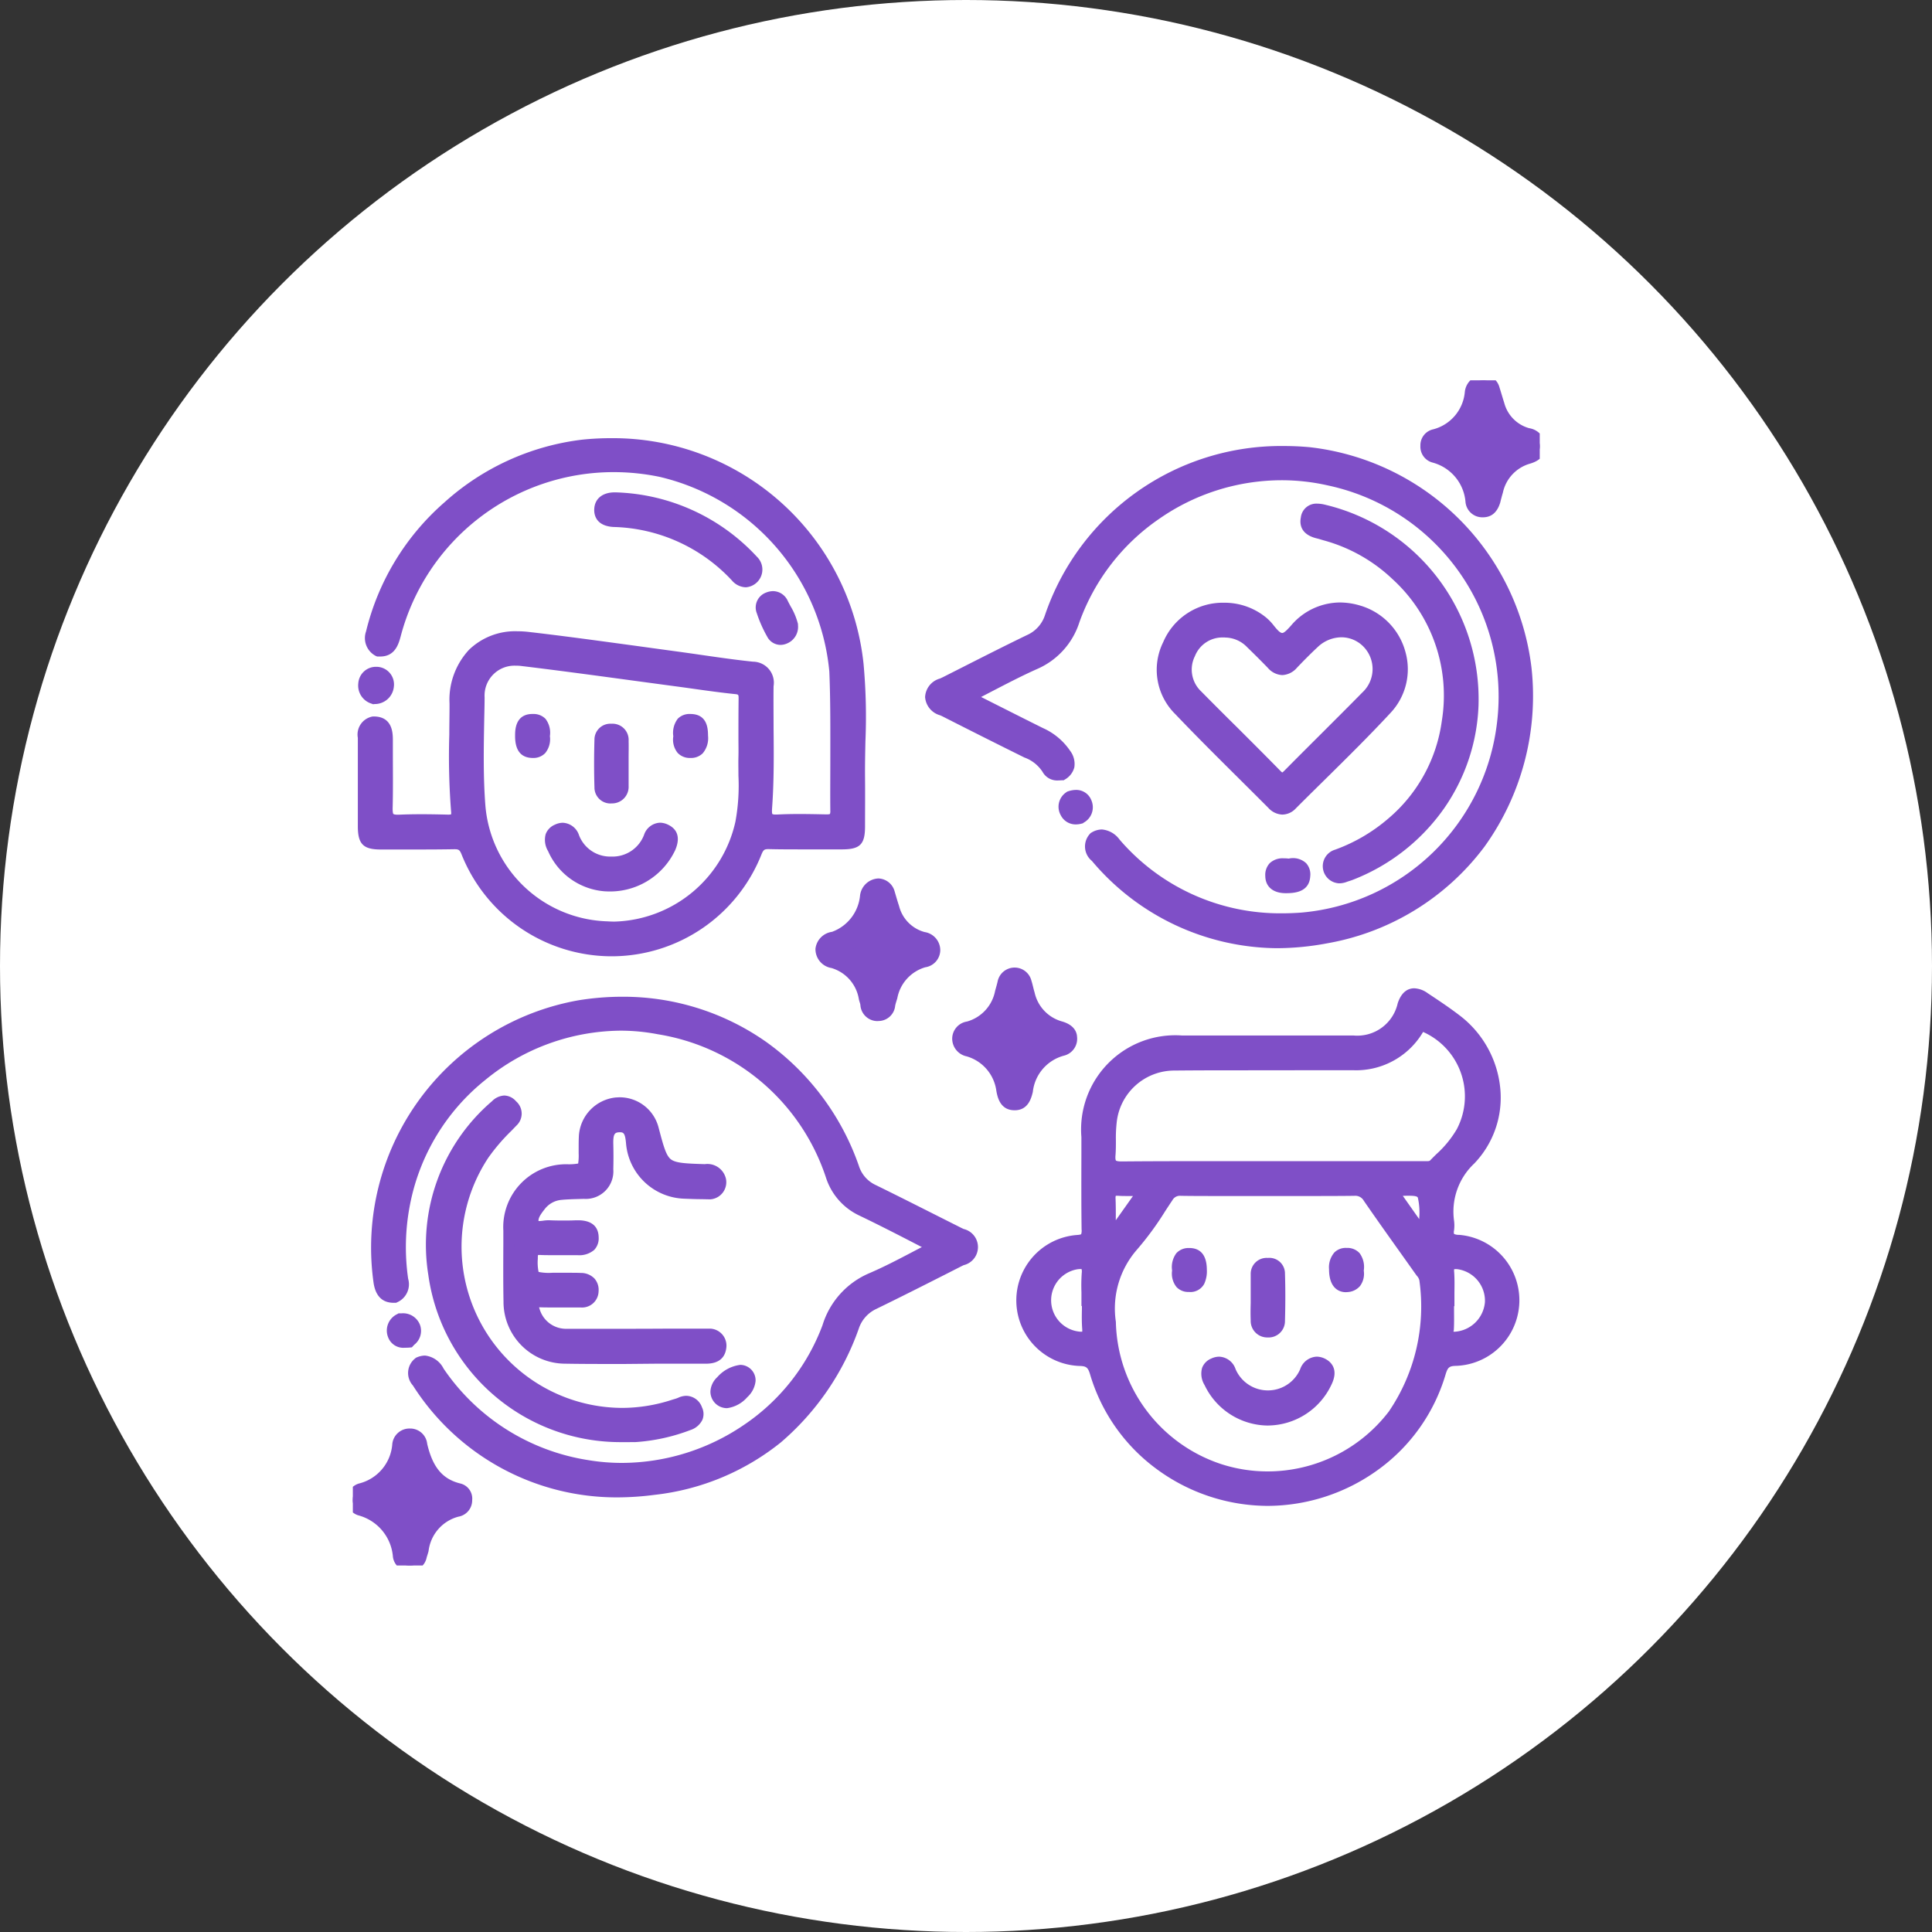 <svg xmlns="http://www.w3.org/2000/svg" xmlns:xlink="http://www.w3.org/1999/xlink" width="70" height="70" viewBox="0 0 70 70">
  <rect x="0" y="0" width="70" height="70" fill="#333333" stroke="none"/>
  <defs>
    <clipPath id="clip-path">
      <rect id="Rectángulo_46517" data-name="Rectángulo 46517" width="43.004" height="42.942" fill="#7f4fc7" stroke="#7f4fc7" stroke-width="0.4"/>
    </clipPath>
  </defs>
  <g id="Grupo_155230" data-name="Grupo 155230" transform="translate(-195.213 -3691)">
    <circle id="Elipse_5770" data-name="Elipse 5770" cx="35" cy="35" r="35" transform="translate(195.213 3691)" fill="#fff"/>
    <g id="Grupo_155031" data-name="Grupo 155031" transform="translate(207.997 3704.779)">
      <g id="Grupo_155030" data-name="Grupo 155030" clip-path="url(#clip-path)">
        <path id="Trazado_197040" data-name="Trazado 197040" d="M130.794,0a.412.412,0,0,1,.366.309c.06.189.114.381.174.57a1.492,1.492,0,0,0,1.033,1.048c.231.069.438.165.45.442s-.187.4-.42.463a1.6,1.6,0,0,0-1.114,1.188c-.032.109-.061.219-.09.329-.063.24-.178.427-.461.415-.257-.01-.372-.173-.413-.41a1.807,1.807,0,0,0-1.326-1.564.4.4,0,0,1-.3-.414.392.392,0,0,1,.317-.4A1.743,1.743,0,0,0,130.291.479c.056-.247.145-.472.5-.479" transform="translate(-89.812)" fill="#7f4fc7"/>
        <path id="Trazado_197040_-_Contorno" data-name="Trazado 197040 - Contorno" d="M130.757,4.964h-.033a.611.611,0,0,1-.6-.576,1.614,1.614,0,0,0-1.186-1.406.593.593,0,0,1-.446-.607.591.591,0,0,1,.468-.6A1.538,1.538,0,0,0,130.1.435a.692.692,0,0,1,.693-.635h.021a.612.612,0,0,1,.54.448c.03.093.058.187.086.28s.058.193.089.289a1.292,1.292,0,0,0,.9.917.7.7,0,0,1,.592.625c.013.328-.177.551-.564.663a1.394,1.394,0,0,0-.978,1.054c-.031.1-.059.211-.086.315l0,.008C131.288,4.774,131.076,4.964,130.757,4.964ZM130.787.2c-.182.007-.244.075-.3.323a1.887,1.887,0,0,1-1.431,1.642.2.2,0,0,0-.166.212.2.2,0,0,0,.16.221,2.007,2.007,0,0,1,1.466,1.721c.038.219.127.24.224.244h.017c.095,0,.178-.02.242-.266l0-.008c.028-.107.057-.218.09-.327a1.784,1.784,0,0,1,1.25-1.324c.261-.076.279-.168.276-.263,0-.114-.052-.182-.307-.258A1.687,1.687,0,0,1,131.143.94c-.031-.1-.061-.2-.091-.3S131,.461,130.969.37A.215.215,0,0,0,130.787.2Z" transform="translate(-89.812)" fill="#7f4fc7"/>
        <path id="Trazado_197041" data-name="Trazado 197041" d="M133.912,5.644l.589.672c0,.017,0,.048-.017.062-.194.2-.391.389-.587.582a2.84,2.84,0,0,0-.662-.647,4.416,4.416,0,0,0,.385-.307,3.984,3.984,0,0,0,.291-.362" transform="translate(-92.984 -3.939)" fill="#7f4fc7"/>
        <path id="Trazado_197041_-_Contorno" data-name="Trazado 197041 - Contorno" d="M133.882,7.256l-.183-.222a2.452,2.452,0,0,0-.574-.553l-.232-.153.219-.171c.048-.037.093-.071.137-.1a2.134,2.134,0,0,0,.23-.187,2.019,2.019,0,0,0,.183-.223c.03-.04.061-.081.093-.122l.149-.189.816.931-.023.093a.262.262,0,0,1-.071.164c-.15.151-.3.3-.455.452Zm-.314-.943a2.885,2.885,0,0,1,.344.351l.336-.333-.325-.371a1.848,1.848,0,0,1-.161.188A1.917,1.917,0,0,1,133.568,6.313Z" transform="translate(-92.984 -3.939)" fill="#7f4fc7"/>
        <path id="Trazado_197042" data-name="Trazado 197042" d="M96.069,82.516c-.3-.017-.412-.1-.368-.392a1.168,1.168,0,0,0,0-.3,2.582,2.582,0,0,1,.784-2.236,3.419,3.419,0,0,0-.539-5.087c-.364-.274-.743-.528-1.124-.78s-.637-.16-.778.268a1.7,1.7,0,0,1-1.778,1.3c-1.1,0-2.2,0-3.3,0-.971,0-1.942,0-2.913,0A3.219,3.219,0,0,0,82.6,78.773c0,1.114-.009,2.227.005,3.341,0,.276-.041.386-.358.4a2.177,2.177,0,0,0,.073,4.345c.369.007.493.129.591.465a6.537,6.537,0,0,0,12.491,0c.1-.342.217-.46.585-.467a2.178,2.178,0,0,0,.085-4.347M82.333,86.022A1.361,1.361,0,0,1,81.1,84.769a1.347,1.347,0,0,1,1.111-1.4c.282-.044.422.016.393.343s-.006.653-.006.981h.018c0,.341-.021.684.007,1.023.02.243-.033.327-.289.309m11.362,2.811a5.709,5.709,0,0,1-10.248-3.362,3.491,3.491,0,0,1,.811-2.755,15.014,15.014,0,0,0,1.27-1.77.51.51,0,0,1,.49-.25c1.056.011,2.112.005,3.168.005,1.027,0,2.055.007,3.082-.005a.553.553,0,0,1,.526.266c.615.892,1.249,1.77,1.875,2.654a.648.648,0,0,1,.173.337,7,7,0,0,1-1.148,4.88M83.437,81.007c-.01-.249.088-.324.323-.31.266.015.533,0,.9,0l-1.126,1.588-.09-.048c0-.411.012-.823,0-1.233m10.279-.223c.045-.04.063-.071.082-.072,1.04-.053,1.041-.053,1.04.985v.5l-.1.031-1.019-1.445m1.476-1.03c-.129.133-.293.089-.445.089q-2.719,0-5.438,0c-1.813,0-3.626-.008-5.438.008-.341,0-.458-.1-.431-.433.031-.4-.008-.8.044-1.2a2.3,2.3,0,0,1,2.292-2.064c2.156-.015,4.311-.008,6.467-.005a2.613,2.613,0,0,0,2.345-1.241c.065-.1.088-.236.28-.129a2.761,2.761,0,0,1,1.318,3.8,5.26,5.26,0,0,1-.992,1.171m.748,6.269c-.2.007-.272-.042-.259-.258.022-.354.006-.711.006-1.067H95.7c0-.342.018-.685-.006-1.025-.02-.283.1-.338.347-.312a1.337,1.337,0,0,1-.1,2.663" transform="translate(-56.001 -51.352)" fill="#7f4fc7"/>
        <path id="Trazado_197042_-_Contorno" data-name="Trazado 197042 - Contorno" d="M89.148,92.134h-.017A6.821,6.821,0,0,1,85.125,90.8a6.565,6.565,0,0,1-2.408-3.416c-.078-.268-.138-.316-.4-.32a2.377,2.377,0,0,1-.081-4.745c.126-.007.153-.028.154-.029a.412.412,0,0,0,.015-.171c-.012-.916-.009-1.847-.007-2.748v-.6a3.413,3.413,0,0,1,3.659-3.679q1,0,1.993,0h1.9q1.16,0,2.32,0a1.5,1.5,0,0,0,1.588-1.166c.148-.451.407-.545.6-.545a.88.88,0,0,1,.481.173c.366.243.756.5,1.133.787a3.775,3.775,0,0,1,1.505,2.692,3.446,3.446,0,0,1-.942,2.693A2.39,2.39,0,0,0,95.9,81.8a1.347,1.347,0,0,1,0,.351.256.256,0,0,0,0,.13.4.4,0,0,0,.182.033,2.378,2.378,0,0,1-.092,4.746c-.265.005-.317.047-.4.323a6.547,6.547,0,0,1-2.416,3.423A6.851,6.851,0,0,1,89.148,92.134Zm-2.02-16.641H86.057a3.012,3.012,0,0,0-3.26,3.279v.6c0,.9,0,1.828.007,2.741,0,.345-.087.58-.547.605a1.978,1.978,0,0,0,.066,3.946.714.714,0,0,1,.779.609,6.163,6.163,0,0,0,2.262,3.206,6.418,6.418,0,0,0,3.77,1.257h.016a6.448,6.448,0,0,0,3.791-1.248,6.145,6.145,0,0,0,2.269-3.212.706.706,0,0,1,.773-.611,1.978,1.978,0,0,0,.077-3.947.621.621,0,0,1-.471-.182.551.551,0,0,1-.083-.439.97.97,0,0,0,0-.247,2.788,2.788,0,0,1,.838-2.4,3.051,3.051,0,0,0,.833-2.385,3.374,3.374,0,0,0-1.347-2.405c-.369-.277-.753-.534-1.114-.773a.5.5,0,0,0-.26-.106c-.085,0-.158.091-.217.27a1.9,1.9,0,0,1-1.967,1.441q-1.161,0-2.321,0H87.129ZM89.143,91.28A5.863,5.863,0,0,1,87.357,91a5.945,5.945,0,0,1-4.11-5.519,3.712,3.712,0,0,1,.863-2.9,10.648,10.648,0,0,0,.985-1.344c.089-.135.177-.27.267-.4a.7.7,0,0,1,.645-.338h.013c.442,0,.912.007,1.523.007l1.643,0,1.629,0c.581,0,1.029,0,1.451-.007h.016a.744.744,0,0,1,.677.353c.431.626.88,1.256,1.314,1.865q.28.393.56.787l.038.051a.684.684,0,0,1,.172.392,7.215,7.215,0,0,1-1.19,5.011A5.93,5.93,0,0,1,89.143,91.28ZM86.007,80.9a.312.312,0,0,0-.313.162c-.089.132-.177.266-.264.4a10.946,10.946,0,0,1-1.024,1.394,3.242,3.242,0,0,0-.759,2.609,5.553,5.553,0,0,0,3.832,5.16,5.464,5.464,0,0,0,1.665.26,5.532,5.532,0,0,0,4.393-2.17,6.76,6.76,0,0,0,1.107-4.748.349.349,0,0,0-.092-.169l-.045-.061q-.279-.394-.559-.787c-.435-.61-.884-1.242-1.317-1.87a.354.354,0,0,0-.348-.18H92.27c-.424.005-.873.007-1.456.007l-1.629,0-1.643,0c-.613,0-1.083,0-1.527-.007ZM82.4,86.224l-.078,0a1.539,1.539,0,0,1-.14-3.053,1.13,1.13,0,0,1,.172-.015.443.443,0,0,1,.343.131.567.567,0,0,1,.109.443,6.092,6.092,0,0,0-.009.658q0,.052,0,.1h.02v.2c0,.1,0,.207,0,.31,0,.241-.008.469.01.7a.515.515,0,0,1-.1.407A.438.438,0,0,1,82.4,86.224Zm-.046-2.671a.755.755,0,0,0-.111.01,1.14,1.14,0,0,0,.108,2.259.562.562,0,0,0,.077,0,.628.628,0,0,0,0-.094c-.02-.248-.016-.5-.011-.736q0-.052,0-.1H82.4v-.2c0-.1,0-.2,0-.3a6.486,6.486,0,0,1,.011-.7.363.363,0,0,0-.005-.134A.2.2,0,0,0,82.35,83.553Zm13.557,2.67a.434.434,0,0,1-.329-.115.458.458,0,0,1-.1-.357c.015-.241.011-.492.008-.734,0-.107,0-.214,0-.321v-.2H95.5q0-.057,0-.113c0-.241.008-.469-.009-.7a.527.527,0,0,1,.108-.407.454.454,0,0,1,.34-.126,1.163,1.163,0,0,1,.119.007,1.545,1.545,0,0,1,1.349,1.608,1.571,1.571,0,0,1-1.467,1.454Zm-.027-.4h.054a1.174,1.174,0,0,0,1.081-1.074,1.155,1.155,0,0,0-.991-1.19.542.542,0,0,0-.124,0,.379.379,0,0,0,0,.1c.017.246.013.493.01.732,0,.1,0,.2,0,.307v.2h-.014q0,.058,0,.115c0,.25.007.508-.009.764C95.88,85.8,95.88,85.811,95.88,85.823ZM83.592,82.548l-.351-.188v-.12c0-.122,0-.244,0-.366,0-.282,0-.575-.006-.859a.51.51,0,0,1,.117-.392.466.466,0,0,1,.356-.127l.062,0c.091.005.186.008.31.008l.249,0,.326,0h.387Zm.051-1.646a.305.305,0,0,0-.007.1c.01.262.01.526.008.784l.623-.879h-.186c-.132,0-.235,0-.334-.008H83.71A.248.248,0,0,0,83.644,80.9Zm11.011,1.559-.454-.644-.648-.918-.1-.146.133-.119c.012-.011.022-.021.029-.029a.258.258,0,0,1,.174-.093c.2-.01.356-.018.488-.018.256,0,.541.023.674.3a2.253,2.253,0,0,1,.091.907v.65ZM94.043,80.9l.484.687.112.158V81.7a2.457,2.457,0,0,0-.05-.731c-.014-.028-.035-.072-.314-.072C94.207,80.894,94.13,80.9,94.043,80.9Zm-10.188-.848a.648.648,0,0,1-.494-.162.631.631,0,0,1-.122-.487c.013-.166.013-.332.014-.507a5.454,5.454,0,0,1,.031-.7,2.494,2.494,0,0,1,2.489-2.238c.9-.006,1.878-.009,3.069-.009l2.179,0,1.22,0a2.411,2.411,0,0,0,2.177-1.15c.008-.012.015-.026.022-.039a.35.35,0,0,1,.307-.22.444.444,0,0,1,.216.064,2.969,2.969,0,0,1,1.4,4.067,4.189,4.189,0,0,1-.82,1.01c-.069.069-.138.137-.206.207a.535.535,0,0,1-.405.157c-.034,0-.068,0-.1,0l-.079,0-3.019,0H89.308l-2.768,0c-1.074,0-1.9,0-2.669.01Zm4.987-3.7c-1.19,0-2.164,0-3.066.009a2.1,2.1,0,0,0-2.1,1.89,5.08,5.08,0,0,0-.028.648c0,.175,0,.357-.015.538-.012.149.014.181.017.184s.035.033.2.033h.013c.773-.007,1.6-.01,2.673-.01l2.768,0h2.421l3.017,0c.035,0,.069,0,.1,0s.054,0,.081,0c.071,0,.1-.012.118-.035.069-.071.14-.142.211-.212a3.828,3.828,0,0,0,.748-.912,2.555,2.555,0,0,0-1.222-3.523c-.01.018-.02.036-.032.054a2.816,2.816,0,0,1-2.508,1.333l-1.225,0Z" transform="translate(-56.001 -51.352)" fill="#7f4fc7"/>
        <path id="Trazado_197043" data-name="Trazado 197043" d="M1.881,22.1c.885,0,1.771.01,2.656,0A.412.412,0,0,1,5,22.405a5.646,5.646,0,0,0,10.5,0,.411.411,0,0,1,.458-.316c.885.015,1.771.009,2.656,0,.527,0,.619-.1.622-.634,0-.586.006-1.171,0-1.757a39.752,39.752,0,0,0-.053-4.11A8.954,8.954,0,0,0,9.192,7.653a9.1,9.1,0,0,0-7.646,6.786.519.519,0,0,0,.267.677c.414.025.512-.257.6-.584A8.184,8.184,0,0,1,12.021,8.61a8.214,8.214,0,0,1,6.315,7.241c.07,1.682.02,3.369.037,5.054,0,.276-.11.335-.355.329-.585-.012-1.172-.026-1.756,0-.364.019-.418-.118-.395-.443.108-1.468.031-2.94.051-4.41.005-.389-.108-.64-.567-.688-.921-.1-1.836-.246-2.755-.369-1.794-.242-3.585-.508-5.384-.714a2.207,2.207,0,0,0-2.637,2.391c.007,1.3-.069,2.6.056,3.9.027.281-.079.34-.331.334-.585-.014-1.172-.024-1.756,0-.343.016-.44-.1-.431-.434.022-.828.01-1.656.005-2.485,0-.334-.05-.644-.495-.644-.338.053-.375.3-.374.575,0,1.071,0,2.142,0,3.213,0,.525.107.631.627.634m3.566-5.311a1.292,1.292,0,0,1,1.529-1.33c1.867.224,3.73.488,5.594.737.72.1,1.439.208,2.161.283.267.028.326.135.321.378-.013.656,0,1.312,0,2.1a12.769,12.769,0,0,1-.116,2.387,4.791,4.791,0,0,1-9.456-.616c-.1-1.309-.046-2.624-.029-3.936" transform="translate(-0.873 -5.303)" fill="#7f4fc7"/>
        <path id="Trazado_197043_-_Contorno" data-name="Trazado 197043 - Contorno" d="M10.277,26.172h-.056A5.859,5.859,0,0,1,4.812,22.48c-.068-.169-.112-.187-.256-.187H4.54c-.39.007-.8.01-1.291.01-.408,0-.815,0-1.223,0H1.88c-.631,0-.824-.2-.826-.833,0-.724,0-1.46,0-2.172q0-.521,0-1.042a.663.663,0,0,1,.543-.773l.031,0c.689,0,.693.613.695.843q0,.216,0,.432c0,.674.01,1.372-.008,2.059,0,.163.022.2.028.2s.028.025.145.025h.049c.25-.011.516-.017.813-.017s.6.005.956.014h.027a.405.405,0,0,0,.1-.009.377.377,0,0,0,0-.106,25.52,25.52,0,0,1-.065-2.782c0-.371.01-.755.008-1.132a2.659,2.659,0,0,1,.706-1.943,2.4,2.4,0,0,1,1.753-.671,3.524,3.524,0,0,1,.4.023c1.289.148,2.594.329,3.856.5q.766.106,1.532.21c.3.041.609.085.905.128.6.087,1.228.177,1.843.241a.762.762,0,0,1,.746.889c-.007.506,0,1.021,0,1.519.009.95.017,1.933-.054,2.9-.012.17.006.207.011.213a.271.271,0,0,0,.122.017h.052c.241-.012.5-.019.8-.019.31,0,.624.007.928.013h.071a.31.31,0,0,0,.112-.013.291.291,0,0,0,.014-.115c-.006-.606,0-1.221,0-1.816,0-1.061.009-2.157-.036-3.232a8.008,8.008,0,0,0-6.156-7.054,8.2,8.2,0,0,0-1.656-.17,7.978,7.978,0,0,0-7.718,5.948c-.074.274-.2.733-.743.733l-.063,0-.041,0L1.725,15.3a.728.728,0,0,1-.373-.9A9.029,9.029,0,0,1,4.191,9.726a9.057,9.057,0,0,1,4.98-2.271A9.9,9.9,0,0,1,10.217,7.4a9.131,9.131,0,0,1,9.16,8.175,21.03,21.03,0,0,1,.068,2.807c-.009.435-.018.884-.014,1.324.006.6,0,1.2,0,1.76,0,.65-.18.829-.821.833h-.176c-.4,0-.8,0-1.194,0-.492,0-.9,0-1.292-.01h-.016c-.142,0-.182.018-.253.192A5.843,5.843,0,0,1,10.277,26.172ZM4.556,21.893a.6.6,0,0,1,.627.437,5.459,5.459,0,0,0,5.042,3.442h.052a5.444,5.444,0,0,0,5.032-3.439.6.6,0,0,1,.623-.441h.023c.387.007.795.01,1.285.01.4,0,.794,0,1.192,0h.175c.077,0,.311,0,.366-.057s.057-.29.057-.377c0-.562.006-1.161,0-1.754,0-.446,0-.9.014-1.336a20.729,20.729,0,0,0-.066-2.754A8.731,8.731,0,0,0,10.217,7.8a9.5,9.5,0,0,0-1,.054,8.654,8.654,0,0,0-4.757,2.173,8.626,8.626,0,0,0-2.715,4.458c-.059.261-.007.359.125.434.193,0,.259-.083.354-.437a8.378,8.378,0,0,1,8.1-6.245,8.6,8.6,0,0,1,1.737.179,8.429,8.429,0,0,1,6.475,7.429c.045,1.084.041,2.185.036,3.25,0,.594,0,1.208,0,1.81a.546.546,0,0,1-.129.4.535.535,0,0,1-.4.131h-.08c-.3-.006-.614-.013-.919-.013-.288,0-.541.006-.776.018l-.073,0a.548.548,0,0,1-.416-.145.657.657,0,0,1-.116-.514c.07-.953.061-1.927.053-2.87,0-.5-.009-1.018,0-1.528,0-.345-.082-.454-.388-.486-.623-.065-1.251-.155-1.859-.243-.3-.043-.6-.087-.9-.127q-.767-.1-1.533-.211c-1.26-.175-2.563-.355-3.847-.5a3.122,3.122,0,0,0-.355-.021,2.015,2.015,0,0,0-1.47.553,2.27,2.27,0,0,0-.589,1.659c0,.38,0,.766-.008,1.139a25.217,25.217,0,0,0,.064,2.738.529.529,0,0,1-.1.416.514.514,0,0,1-.4.137H4.3c-.352-.008-.647-.014-.947-.014s-.551.005-.8.016l-.068,0a.583.583,0,0,1-.432-.146.664.664,0,0,1-.141-.495c.018-.68.013-1.374.008-2.045q0-.216,0-.433c0-.372-.072-.442-.279-.445-.132.023-.19.074-.19.375q0,.521,0,1.042c0,.711,0,1.447,0,2.17,0,.077,0,.312.062.373s.291.062.367.062h.147c.407,0,.814,0,1.22,0,.489,0,.9,0,1.284-.009Zm5.8,3.425c-.1,0-.193,0-.288-.009a4.965,4.965,0,0,1-4.795-4.571c-.082-1.062-.062-2.14-.042-3.183,0-.257.01-.514.013-.771a1.478,1.478,0,0,1,1.522-1.54A1.949,1.949,0,0,1,7,15.257c1.339.161,2.7.345,4.011.523l1.586.214c.222.03.444.061.665.092.488.069.993.139,1.49.191a.5.5,0,0,1,.5.581c-.009.46-.008.931-.006,1.429,0,.213,0,.433,0,.665v.008c-.008.21-.005.432,0,.668a7.667,7.667,0,0,1-.118,1.754A5.029,5.029,0,0,1,10.36,25.318ZM6.769,15.643a1.083,1.083,0,0,0-1.122,1.146c0,.258-.008.515-.013.773-.019,1.033-.04,2.1.041,3.144a4.573,4.573,0,0,0,4.422,4.2c.087.006.175.009.262.009a4.621,4.621,0,0,0,4.376-3.623,7.245,7.245,0,0,0,.109-1.663c0-.239-.006-.466,0-.685s0-.448,0-.659c0-.5,0-.974.006-1.439,0-.16,0-.16-.142-.175-.5-.052-1.012-.123-1.5-.192-.221-.031-.442-.062-.663-.091l-1.587-.214c-1.312-.178-2.669-.362-4-.522A1.549,1.549,0,0,0,6.769,15.643Z" transform="translate(-0.873 -5.303)" fill="#7f4fc7"/>
        <path id="Trazado_197044" data-name="Trazado 197044" d="M69.843,17.977q1.466.745,2.938,1.475a1.5,1.5,0,0,1,.748.607c.113.214.318.212.523.2.324-.207.327-.459.129-.764a2.181,2.181,0,0,0-.909-.754c-.846-.421-1.688-.849-2.591-1.3.835-.422,1.6-.843,2.386-1.2A2.548,2.548,0,0,0,74.5,14.653a8.036,8.036,0,1,1,8.263,10.794,7.892,7.892,0,0,1-6.77-2.708c-.224-.248-.439-.409-.77-.215-.22.261-.145.489.064.719a8.606,8.606,0,0,0,8.36,2.925,8.793,8.793,0,0,0,7.224-9.756,8.89,8.89,0,0,0-17.245-1.865,1.383,1.383,0,0,1-.744.827c-1.025.5-2.037,1.016-3.054,1.529-.238.12-.538.2-.532.542s.312.414.547.534" transform="translate(-48.361 -5.963)" fill="#7f4fc7"/>
        <path id="Trazado_197044_-_Contorno" data-name="Trazado 197044 - Contorno" d="M81.848,26.539a8.857,8.857,0,0,1-6.71-3.163.674.674,0,0,1-.069-.982l.022-.026.03-.017a.742.742,0,0,1,.379-.114.886.886,0,0,1,.641.367,7.662,7.662,0,0,0,5.887,2.671c.235,0,.477-.009.719-.028a7.819,7.819,0,0,0,7.069-6.875,7.816,7.816,0,0,0-6.128-8.6,7.558,7.558,0,0,0-1.672-.188,7.776,7.776,0,0,0-4.442,1.4,7.694,7.694,0,0,0-2.887,3.741,2.757,2.757,0,0,1-1.537,1.7c-.54.241-1.063.513-1.617.8l-.409.212.408.206c.631.318,1.226.619,1.83.919a2.339,2.339,0,0,1,.987.824.787.787,0,0,1,.153.6.712.712,0,0,1-.342.441l-.044.028-.052,0c-.041,0-.089.005-.137.005a.6.6,0,0,1-.576-.31,1.318,1.318,0,0,0-.66-.521c-.918-.454-1.88-.937-2.94-1.476-.034-.018-.071-.034-.107-.051a.745.745,0,0,1-.549-.658.732.732,0,0,1,.542-.676l.1-.047.715-.362c.765-.388,1.556-.789,2.342-1.169a1.188,1.188,0,0,0,.643-.715A9.033,9.033,0,0,1,82.1,8.344c.308,0,.621.014.932.043a9.129,9.129,0,0,1,8.035,8,9.354,9.354,0,0,1-1.707,6.477,9.068,9.068,0,0,1-5.679,3.495A9.994,9.994,0,0,1,81.848,26.539Zm-6.5-3.86c-.093.122-.1.229.081.428a8.473,8.473,0,0,0,6.414,3.032,9.592,9.592,0,0,0,1.761-.169,8.67,8.67,0,0,0,5.431-3.339,8.955,8.955,0,0,0,1.631-6.2A8.718,8.718,0,0,0,83,8.785c-.3-.027-.6-.041-.9-.041a8.642,8.642,0,0,0-8.288,5.869,1.581,1.581,0,0,1-.845.939c-.783.378-1.572.778-2.335,1.165l-.715.362-.111.053c-.228.106-.314.16-.311.307s.089.2.316.3c.041.019.082.038.121.058,1.059.538,2.02,1.02,2.936,1.474a1.7,1.7,0,0,1,.836.692c.034.065.078.1.222.1h.057a.3.3,0,0,0,.126-.161.433.433,0,0,0-.1-.3,1.965,1.965,0,0,0-.83-.684c-.6-.3-1.2-.6-1.832-.92l-.76-.383-.354-.178.354-.179c.258-.13.511-.262.757-.389.559-.29,1.087-.565,1.638-.811a2.351,2.351,0,0,0,1.324-1.473,8.092,8.092,0,0,1,3.036-3.935,8.174,8.174,0,0,1,4.669-1.47,7.958,7.958,0,0,1,1.761.2,8.216,8.216,0,0,1,6.437,9.038,8.224,8.224,0,0,1-7.436,7.23c-.252.019-.5.029-.75.029a8.047,8.047,0,0,1-6.184-2.8c-.151-.167-.25-.235-.344-.235A.329.329,0,0,0,75.353,22.679Z" transform="translate(-48.361 -5.963)" fill="#7f4fc7"/>
        <path id="Trazado_197045" data-name="Trazado 197045" d="M23.91,82.95c-1.029-.519-2.057-1.039-3.092-1.547a1.331,1.331,0,0,1-.707-.8,8.884,8.884,0,0,0-17.2,4.145c.052.341.189.565.571.548a.535.535,0,0,0,.286-.643,8.268,8.268,0,0,1,.072-2.769,8.035,8.035,0,0,1,9.221-6.313,7.876,7.876,0,0,1,6.249,5.348,2.084,2.084,0,0,0,1.1,1.238c.746.356,1.48.737,2.214,1.116.113.058.282.062.321.249-.73.366-1.44.766-2.185,1.085a2.816,2.816,0,0,0-1.595,1.769,8.01,8.01,0,0,1-14.083,1.62c-.182-.26-.36-.494-.727-.339a.476.476,0,0,0-.056.717,8.582,8.582,0,0,0,8.565,3.882A8.555,8.555,0,0,0,20.1,86.369a1.4,1.4,0,0,1,.734-.833c1.037-.5,2.063-1.028,3.092-1.549.224-.113.494-.194.488-.524s-.28-.4-.5-.513" transform="translate(-1.964 -52.067)" fill="#7f4fc7"/>
        <path id="Trazado_197045_-_Contorno" data-name="Trazado 197045 - Contorno" d="M11.533,92.541h0A8.746,8.746,0,0,1,4.14,88.486a.673.673,0,0,1,.087-.984l.024-.021.03-.012a.767.767,0,0,1,.3-.066.86.86,0,0,1,.672.474A7.779,7.779,0,0,0,10.5,91.192a7.421,7.421,0,0,0,1.233.1,7.879,7.879,0,0,0,4.386-1.367A7.537,7.537,0,0,0,18.982,86.3a3,3,0,0,1,1.7-1.884c.51-.219,1.016-.482,1.5-.736l.4-.21a.65.65,0,0,1-.059-.027l-.044-.023c-.706-.365-1.437-.742-2.164-1.09a2.293,2.293,0,0,1-1.2-1.349,7.7,7.7,0,0,0-6.1-5.22,7.171,7.171,0,0,0-1.36-.13A7.813,7.813,0,0,0,6.759,77.42a7.65,7.65,0,0,0-2.721,4.5,8.016,8.016,0,0,0-.07,2.7.712.712,0,0,1-.4.853l-.037.018-.042,0H3.444c-.41,0-.655-.242-.728-.719a9.1,9.1,0,0,1,7.427-10.242,9.878,9.878,0,0,1,1.575-.128,8.993,8.993,0,0,1,5.233,1.644A9.251,9.251,0,0,1,20.3,80.533a1.139,1.139,0,0,0,.607.69c1,.489,2,1,2.974,1.488l.12.061.094.045a.673.673,0,0,1,0,1.31l-.08.039-.5.255c-.846.429-1.722.872-2.59,1.294a1.206,1.206,0,0,0-.634.724,9.633,9.633,0,0,1-2.82,4.11,8.85,8.85,0,0,1-4.572,1.9A10.58,10.58,0,0,1,11.533,92.541ZM4.467,87.826c-.115.11-.147.221,0,.429a8.367,8.367,0,0,0,7.065,3.886h0a10.177,10.177,0,0,0,1.31-.087,8.33,8.33,0,0,0,7.07-5.756,1.594,1.594,0,0,1,.833-.942c.866-.421,1.739-.864,2.584-1.292l.505-.256.089-.043c.216-.1.292-.152.289-.3s-.076-.189-.287-.287l-.107-.051-.12-.061c-.972-.491-1.976-1-2.97-1.486a1.531,1.531,0,0,1-.807-.915,8.853,8.853,0,0,0-3.2-4.292,8.6,8.6,0,0,0-5-1.57,9.478,9.478,0,0,0-1.511.123,8.71,8.71,0,0,0-7.1,9.786c.048.312.15.377.322.379.118-.069.177-.168.14-.414a8.409,8.409,0,0,1,.073-2.835A8.051,8.051,0,0,1,6.507,77.11a8.214,8.214,0,0,1,5.158-1.876,7.571,7.571,0,0,1,1.436.137,8.082,8.082,0,0,1,6.4,5.475,1.887,1.887,0,0,0,1,1.126c.733.351,1.466.729,2.175,1.1l.044.023a.6.6,0,0,0,.066.026.481.481,0,0,1,.359.359l.032.151-.138.069c-.222.112-.447.228-.664.341-.5.258-1.008.524-1.532.749a2.627,2.627,0,0,0-1.486,1.655,7.934,7.934,0,0,1-3.012,3.818A8.282,8.282,0,0,1,11.735,91.7a7.822,7.822,0,0,1-1.3-.109,8.166,8.166,0,0,1-5.512-3.48C4.733,87.836,4.651,87.76,4.467,87.826Z" transform="translate(-1.964 -52.067)" fill="#7f4fc7"/>
        <path id="Trazado_197046" data-name="Trazado 197046" d="M3.859,128.366A1.834,1.834,0,0,1,2.5,126.779c-.054-.232-.164-.4-.422-.4-.284-.007-.4.18-.454.421A1.794,1.794,0,0,1,.3,128.357a.387.387,0,0,0-.3.377.371.371,0,0,0,.257.4,1.881,1.881,0,0,1,1.392,1.658.393.393,0,0,0,.424.347.4.4,0,0,0,.405-.318c.023-.082.053-.162.073-.245a1.676,1.676,0,0,1,1.224-1.391.405.405,0,0,0,.35-.409.368.368,0,0,0-.267-.41m-1.309.521c-.154.166-.3.336-.474.524-.205-.223-.536-.425-.563-.662-.021-.184.336-.411.551-.648l.541.582c.09.1,0,.143-.055.2" transform="translate(0 -88.198)" fill="#7f4fc7"/>
        <path id="Trazado_197046_-_Contorno" data-name="Trazado 197046 - Contorno" d="M2.063,131.341a.588.588,0,0,1-.611-.518,1.691,1.691,0,0,0-1.254-1.5.567.567,0,0,1-.4-.6.586.586,0,0,1,.449-.56,1.591,1.591,0,0,0,1.181-1.407.625.625,0,0,1,.633-.579h.021a.619.619,0,0,1,.612.556c.2.853.561,1.283,1.209,1.438a.562.562,0,0,1,.421.6.6.6,0,0,1-.5.6,1.467,1.467,0,0,0-1.08,1.245c-.013.055-.03.106-.045.155-.01.032-.021.064-.029.1a.6.6,0,0,1-.594.465Zm0-4.763c-.1,0-.189.02-.243.264a2.006,2.006,0,0,1-1.475,1.709.191.191,0,0,0-.146.193.174.174,0,0,0,.116.2,2.083,2.083,0,0,1,1.531,1.819.2.2,0,0,0,.216.176H2.07a.205.205,0,0,0,.216-.172c.01-.037.022-.074.034-.111s.028-.086.037-.127a1.87,1.87,0,0,1,1.368-1.538c.206-.054.2-.166.2-.209v-.013c0-.12-.035-.19-.113-.209a2.06,2.06,0,0,1-1.506-1.736c-.052-.225-.136-.245-.232-.247Zm.014,3.131-.149-.162c-.056-.06-.123-.121-.2-.185a1.032,1.032,0,0,1-.419-.59c-.027-.228.174-.408.386-.6.076-.068.155-.139.216-.207l.146-.161.174.187.516.556a.3.3,0,0,1-.035.455l-.021.021c-.105.113-.209.229-.32.352l-.152.169Zm-.364-.972c.02.09.167.221.287.327l.066.06.012-.014c.11-.123.214-.239.321-.353l-.341-.367-.091.083A1.4,1.4,0,0,0,1.714,128.736Z" transform="translate(0 -88.198)" fill="#7f4fc7"/>
        <path id="Trazado_197047" data-name="Trazado 197047" d="M56.6,62.343c-.228.067-.439.152-.459.433-.021.312.21.415.443.494a1.605,1.605,0,0,1,1.125,1.277c.014.069.043.136.056.206.047.248.16.43.443.429.258,0,.379-.158.427-.394.02-.1.053-.192.081-.288a1.644,1.644,0,0,1,1.152-1.258c.218-.061.395-.17.4-.434,0-.287-.195-.391-.425-.458a1.506,1.506,0,0,1-1.059-1.075q-.082-.264-.161-.529a.436.436,0,0,0-.4-.33c-.3.014-.4.2-.466.465A1.734,1.734,0,0,1,56.6,62.343m1.555-.17c.1-.046.117,0,.131.037.107.256.511.389.445.645-.055.213-.35.377-.517.648a3.5,3.5,0,0,0-.634-.687,3.386,3.386,0,0,0,.574-.643" transform="translate(-39.181 -42.165)" fill="#7f4fc7"/>
        <path id="Trazado_197047_-_Contorno" data-name="Trazado 197047 - Contorno" d="M58.207,65.382a.621.621,0,0,1-.637-.591.766.766,0,0,0-.023-.086,1.192,1.192,0,0,1-.032-.118,1.41,1.41,0,0,0-.994-1.128.692.692,0,0,1-.578-.7.7.7,0,0,1,.6-.611,1.556,1.556,0,0,0,1.015-1.316.7.7,0,0,1,.652-.617h.016l.016,0a.632.632,0,0,1,.57.471c.05.169.1.346.16.527a1.309,1.309,0,0,0,.924.943.668.668,0,0,1,.569.651.635.635,0,0,1-.543.625,1.444,1.444,0,0,0-1.014,1.121c-.008.029-.018.059-.027.089-.02.064-.038.125-.05.184a.611.611,0,0,1-.622.553Zm.007-4.764c-.133.01-.2.062-.265.312a1.926,1.926,0,0,1-1.291,1.605c-.258.076-.307.132-.315.255s.036.2.307.291a1.8,1.8,0,0,1,1.257,1.426c0,.024.013.051.022.079a1.1,1.1,0,0,1,.035.131c.047.245.138.265.243.265v.2l0-.2c.1,0,.188-.019.232-.234.016-.077.038-.149.059-.219.008-.028.017-.055.025-.083a1.832,1.832,0,0,1,1.291-1.4c.231-.065.25-.148.251-.243,0-.123-.041-.194-.281-.264a1.7,1.7,0,0,1-1.194-1.208c-.057-.183-.112-.362-.162-.532A.235.235,0,0,0,58.214,60.618Zm.01,3.252-.174-.256a3.285,3.285,0,0,0-.6-.649l-.169-.147.165-.151a3.161,3.161,0,0,0,.541-.6l.03-.048.051-.025a.35.35,0,0,1,.154-.039.261.261,0,0,1,.249.18.709.709,0,0,0,.181.2.574.574,0,0,1,.273.571.988.988,0,0,1-.3.426,1.584,1.584,0,0,0-.24.277Zm-.347-1.059a3.665,3.665,0,0,1,.342.362c.042-.045.084-.087.124-.127a.777.777,0,0,0,.2-.242c.008-.031-.091-.119-.151-.171a1.62,1.62,0,0,1-.184-.182A3.6,3.6,0,0,1,57.877,62.811Z" transform="translate(-39.181 -42.165)" fill="#7f4fc7"/>
        <path id="Trazado_197048" data-name="Trazado 197048" d="M75.081,75.354A1.733,1.733,0,0,1,76.35,73.9a.433.433,0,0,0,.331-.5c-.022-.193-.19-.3-.412-.363a1.605,1.605,0,0,1-1.118-1.185c-.042-.136-.068-.276-.111-.412a.423.423,0,0,0-.432-.343.417.417,0,0,0-.412.363c-.027.111-.058.22-.089.329a1.639,1.639,0,0,1-1.156,1.255c-.223.062-.39.172-.392.435s.171.374.387.444a1.706,1.706,0,0,1,1.21,1.412c.05.263.127.526.452.531s.407-.24.473-.509m-.469-1.272a2.067,2.067,0,0,1-.546-.521c-.089-.093,0-.144.059-.205.164-.173.324-.351.5-.548a2.734,2.734,0,0,0,.349.416c.228.182.257.329,0,.5-.15.1-.234.417-.366.358" transform="translate(-50.638 -49.615)" fill="#7f4fc7"/>
        <path id="Trazado_197048_-_Contorno" data-name="Trazado 197048 - Contorno" d="M74.618,76.063H74.6c-.516-.009-.606-.489-.645-.694a1.509,1.509,0,0,0-1.076-1.259.657.657,0,0,1-.525-.635.631.631,0,0,1,.538-.627,1.434,1.434,0,0,0,1.018-1.117l.009-.031c.028-.1.055-.194.078-.29a.628.628,0,0,1,1.229-.035c.025.077.044.154.062.228s.031.127.05.186a1.4,1.4,0,0,0,.981,1.052c.423.117.537.354.557.532v.014a.63.63,0,0,1-.483.7A1.531,1.531,0,0,0,75.275,75.4C75.222,75.616,75.112,76.063,74.618,76.063Zm.009-4.77h-.012c-.092,0-.182.031-.225.21-.025.1-.054.207-.083.307l-.009.031A1.822,1.822,0,0,1,73,73.233c-.206.058-.244.127-.245.244s.038.184.249.252a1.9,1.9,0,0,1,1.345,1.565c.059.314.125.366.259.368h.007c.134,0,.194-.054.269-.357A1.947,1.947,0,0,1,76.3,73.7c.093-.023.187-.076.18-.288-.005-.036-.03-.121-.266-.187a1.788,1.788,0,0,1-1.256-1.319c-.022-.071-.039-.141-.056-.208s-.034-.138-.055-.2C74.791,71.318,74.708,71.293,74.627,71.293Zm.017,3a.278.278,0,0,1-.113-.024,1.412,1.412,0,0,1-.478-.417c-.045-.054-.088-.1-.132-.15a.288.288,0,0,1-.076-.3.4.4,0,0,1,.113-.155l.021-.021c.116-.122.229-.247.35-.379l.154-.168.156-.17.146.179c.044.054.083.106.121.157a1.226,1.226,0,0,0,.2.229.558.558,0,0,1,.258.433.537.537,0,0,1-.271.391.642.642,0,0,0-.1.136C74.91,74.143,74.815,74.288,74.644,74.288Zm-.372-.8.086.1a1.611,1.611,0,0,0,.261.267l.031-.047a.822.822,0,0,1,.217-.251.374.374,0,0,0,.09-.076.442.442,0,0,0-.1-.1,1.35,1.35,0,0,1-.238-.26C74.5,73.247,74.386,73.369,74.272,73.489Z" transform="translate(-50.638 -49.615)" fill="#7f4fc7"/>
        <path id="Trazado_197049" data-name="Trazado 197049" d="M1.682,35.969c.272-.034.5-.116.528-.443s-.158-.464-.45-.51a.443.443,0,0,0-.441.417.5.5,0,0,0,.363.537" transform="translate(-0.918 -24.437)" fill="#7f4fc7"/>
        <path id="Trazado_197049_-_Contorno" data-name="Trazado 197049 - Contorno" d="M1.654,36.174,1.6,36.154a.686.686,0,0,1-.484-.742.641.641,0,0,1,.614-.594l.028,0,.028,0a.638.638,0,0,1,.618.722.694.694,0,0,1-.7.627Zm.1-.956c-.182.03-.227.113-.24.235s.016.223.194.31c.24-.038.288-.111.3-.252S1.985,35.261,1.758,35.218Z" transform="translate(-0.918 -24.437)" fill="#7f4fc7"/>
        <path id="Trazado_197050" data-name="Trazado 197050" d="M5.343,113.389c.14-.153.3-.295.208-.541a.478.478,0,0,0-.535-.3.461.461,0,0,0-.249.6c.1.26.341.262.576.237" transform="translate(-3.3 -78.548)" fill="#7f4fc7"/>
        <path id="Trazado_197050_-_Contorno" data-name="Trazado 197050 - Contorno" d="M5.181,113.6a.586.586,0,0,1-.6-.372.658.658,0,0,1,.33-.847l.045-.027.052,0h.052a.656.656,0,0,1,.677.428.639.639,0,0,1-.213.711l-.085.092-.075.008A1.717,1.717,0,0,1,5.181,113.6Zm-.1-.85c-.174.122-.163.23-.124.328s.088.133.3.119c.124-.134.151-.183.115-.277S5.263,112.753,5.076,112.749Z" transform="translate(-3.3 -78.548)" fill="#7f4fc7"/>
        <path id="Trazado_197051" data-name="Trazado 197051" d="M85.51,49.828a.433.433,0,0,0-.152.584.426.426,0,0,0,.535.2c.184-.145.34-.3.218-.565a.43.43,0,0,0-.6-.22" transform="translate(-59.53 -34.746)" fill="#7f4fc7"/>
        <path id="Trazado_197051_-_Contorno" data-name="Trazado 197051 - Contorno" d="M85.725,50.837a.6.6,0,0,1-.544-.33.627.627,0,0,1,.2-.835l.028-.022.034-.011a.911.911,0,0,1,.29-.052.587.587,0,0,1,.556.377.634.634,0,0,1-.276.807l-.032.025-.039.011A.842.842,0,0,1,85.725,50.837Zm-.118-.83a.224.224,0,0,0-.074.31.2.2,0,0,0,.192.119.4.4,0,0,0,.077-.008c.173-.142.171-.2.127-.3-.063-.135-.132-.146-.193-.146A.479.479,0,0,0,85.607,50.007Z" transform="translate(-59.53 -34.746)" fill="#7f4fc7"/>
        <path id="Trazado_197052" data-name="Trazado 197052" d="M101.436,28.422c-.288.021-.468-.4-.726-.6a2.194,2.194,0,0,0-1.382-.492,2.152,2.152,0,0,0-2.035,1.306,2.068,2.068,0,0,0,.391,2.382c1.1,1.154,2.252,2.268,3.38,3.4a.44.44,0,0,0,.706.017c1.149-1.151,2.33-2.273,3.436-3.465a2.18,2.18,0,0,0-1.026-3.549,2.13,2.13,0,0,0-2.049.415c-.241.2-.452.57-.7.587m1.138.167a1.354,1.354,0,1,1,1.894,1.934c-.93.946-1.878,1.875-2.81,2.818-.155.157-.253.214-.44.023-.949-.968-1.916-1.917-2.868-2.882a1.287,1.287,0,0,1-.27-1.5,1.261,1.261,0,0,1,1.21-.8,1.306,1.306,0,0,1,1,.409c.256.248.51.5.757.756a.464.464,0,0,0,.769-.008c.247-.257.5-.512.758-.755" transform="translate(-67.754 -19.065)" fill="#7f4fc7"/>
        <path id="Trazado_197052_-_Contorno" data-name="Trazado 197052 - Contorno" d="M101.43,34.8a.721.721,0,0,1-.507-.245c-.358-.359-.724-.723-1.078-1.075-.762-.757-1.549-1.539-2.3-2.328a2.255,2.255,0,0,1-.43-2.6,2.346,2.346,0,0,1,2.207-1.428h.019a2.377,2.377,0,0,1,1.5.534,1.862,1.862,0,0,1,.286.3c.1.123.216.262.3.262h.006c.078-.005.216-.16.317-.273a2.428,2.428,0,0,1,.267-.27,2.34,2.34,0,0,1,1.5-.562,2.571,2.571,0,0,1,.728.11,2.4,2.4,0,0,1,1.646,1.68,2.309,2.309,0,0,1-.53,2.2c-.782.844-1.614,1.664-2.419,2.458-.336.331-.683.673-1.021,1.012A.68.68,0,0,1,101.43,34.8Zm-2.113-7.275a1.952,1.952,0,0,0-1.839,1.184,1.879,1.879,0,0,0,.351,2.166c.752.786,1.538,1.566,2.3,2.321.354.352.721.716,1.08,1.076a.37.37,0,0,0,.224.127.306.306,0,0,0,.2-.11c.34-.34.687-.683,1.024-1.015.8-.79,1.631-1.608,2.407-2.445a1.912,1.912,0,0,0,.437-1.818,2.007,2.007,0,0,0-1.373-1.4,1.938,1.938,0,0,0-1.865.378,2.148,2.148,0,0,0-.221.226.961.961,0,0,1-.587.406h-.034a.844.844,0,0,1-.606-.408,1.583,1.583,0,0,0-.222-.237,1.991,1.991,0,0,0-1.251-.45h-.019Zm2.109,6.158a.51.51,0,0,1-.352-.181c-.519-.529-1.052-1.062-1.568-1.577-.427-.426-.869-.867-1.3-1.3a1.492,1.492,0,0,1-.312-1.719,1.457,1.457,0,0,1,1.387-.917l.072,0a1.519,1.519,0,0,1,1.075.467c.3.291.543.533.762.761a.364.364,0,0,0,.235.139h0a.382.382,0,0,0,.245-.146c.22-.23.483-.5.766-.763a1.663,1.663,0,0,1,1.129-.46,1.518,1.518,0,0,1,1.073.446,1.551,1.551,0,0,1-.029,2.235c-.506.515-1.026,1.033-1.529,1.535-.421.42-.857.854-1.282,1.284A.541.541,0,0,1,101.426,33.686Zm-2.072-5.3H99.3a1.069,1.069,0,0,0-1.035.674,1.087,1.087,0,0,0,.228,1.282c.43.436.871.877,1.3,1.3.517.516,1.051,1.049,1.571,1.58a.37.37,0,0,0,.065.056.626.626,0,0,0,.09-.08c.426-.431.862-.866,1.284-1.286.5-.5,1.021-1.018,1.526-1.532a1.16,1.16,0,0,0,.033-1.671,1.12,1.12,0,0,0-.792-.33,1.265,1.265,0,0,0-.856.353c-.276.257-.534.521-.75.747a.749.749,0,0,1-.534.27h0a.733.733,0,0,1-.523-.261c-.216-.224-.455-.463-.752-.751A1.118,1.118,0,0,0,99.354,28.385Z" transform="translate(-67.754 -19.065)" fill="#7f4fc7"/>
        <path id="Trazado_197053" data-name="Trazado 197053" d="M117.421,26.825a6.4,6.4,0,0,1-1.981,1.158c-.236.088-.392.266-.3.529a.4.4,0,0,0,.581.262c.066-.025.136-.042.2-.068a6.855,6.855,0,0,0,4.444-6.155,7.059,7.059,0,0,0-2.431-5.533,6.977,6.977,0,0,0-2.978-1.526c-.3-.073-.563-.046-.633.306-.063.32.152.46.431.527.083.02.164.047.246.07a6.028,6.028,0,0,1,2.581,1.454,5.9,5.9,0,0,1,1.848,5.309,5.813,5.813,0,0,1-2.013,3.667" transform="translate(-79.781 -10.79)" fill="#7f4fc7"/>
        <path id="Trazado_197053_-_Contorno" data-name="Trazado 197053 - Contorno" d="M115.518,29.016h0a.623.623,0,0,1-.147-1.22,6.171,6.171,0,0,0,1.92-1.122,5.616,5.616,0,0,0,1.946-3.544,5.707,5.707,0,0,0-1.789-5.138,5.854,5.854,0,0,0-2.5-1.405l-.084-.025c-.054-.016-.1-.031-.154-.043-.608-.146-.625-.539-.581-.76a.565.565,0,0,1,.592-.5,1.205,1.205,0,0,1,.284.038,7.242,7.242,0,0,1,5.562,7.249v.011a6.963,6.963,0,0,1-1.257,3.756A7.234,7.234,0,0,1,116,28.893c-.041.016-.08.028-.118.04s-.058.018-.086.029A.778.778,0,0,1,115.518,29.016Zm-.795-13.356c-.109,0-.17.027-.2.177-.018.091-.043.215.282.293.061.014.12.032.177.049l.078.023a6.25,6.25,0,0,1,2.665,1.5,6.088,6.088,0,0,1,1.907,5.481,6,6,0,0,1-2.08,3.79,6.564,6.564,0,0,1-2.042,1.194c-.245.091-.2.22-.18.275.06.171.153.171.188.171a.383.383,0,0,0,.134-.029c.038-.015.075-.026.11-.037s.063-.02.091-.03a6.836,6.836,0,0,0,3.132-2.435,6.564,6.564,0,0,0,1.185-3.535,6.842,6.842,0,0,0-5.256-6.863A.829.829,0,0,0,114.723,15.66Z" transform="translate(-79.781 -10.79)" fill="#7f4fc7"/>
        <path id="Trazado_197054" data-name="Trazado 197054" d="M110.742,58c-.33-.037-.661-.007-.653.429.006.328.263.428.57.422s.638-.041.66-.427c.021-.36-.232-.483-.577-.424" transform="translate(-76.83 -40.466)" fill="#7f4fc7"/>
        <path id="Trazado_197054_-_Contorno" data-name="Trazado 197054 - Contorno" d="M110.634,59.049h0c-.459,0-.738-.231-.744-.619a.624.624,0,0,1,.16-.468.679.679,0,0,1,.51-.176c.054,0,.112,0,.177.01a.7.7,0,0,1,.633.166.607.607,0,0,1,.149.471c-.034.6-.61.611-.856.616Zm-.075-.863a.329.329,0,0,0-.225.056.268.268,0,0,0-.045.18c0,.079,0,.226.344.226h.022c.407-.008.456-.083.465-.239a.244.244,0,0,0-.041-.173.266.266,0,0,0-.18-.053.738.738,0,0,0-.123.011l-.028,0-.028,0A1.468,1.468,0,0,0,110.559,58.186Z" transform="translate(-76.83 -40.466)" fill="#7f4fc7"/>
        <path id="Trazado_197055" data-name="Trazado 197055" d="M20.862,89.087a2.088,2.088,0,0,0-2.156,2.206c0,.856-.013,1.712,0,2.567a2.045,2.045,0,0,0,2.039,2.051c1.7.021,3.394,0,5.091.009.274,0,.494-.079.536-.372s-.128-.449-.406-.5c-1.726,0-3.452.016-5.177.008a1.2,1.2,0,0,1-1.177-.883c-.069-.234-.017-.3.224-.3.485.013.97,0,1.455,0a.4.4,0,0,0,.462-.4.413.413,0,0,0-.452-.457c-.342-.011-.685,0-1.027,0-.742,0-.728,0-.723-.752,0-.259.1-.305.323-.3.413.015.827,0,1.241.007.33.008.641-.037.636-.441,0-.373-.3-.431-.614-.421s-.657.013-.984,0c-.19-.008-.479.1-.549-.064-.09-.217.08-.462.236-.653a1.056,1.056,0,0,1,.721-.417c.283-.028.569-.031.853-.04a.8.8,0,0,0,.874-.882c.008-.3.007-.6,0-.9s.019-.611.4-.633.433.28.46.585a1.979,1.979,0,0,0,1.924,1.824c.3.012.6.016.9.023.272-.057.45-.209.406-.5-.048-.323-.3-.369-.579-.377-1.483-.044-1.482-.047-1.857-1.46a1.253,1.253,0,0,0-1.338-.956,1.287,1.287,0,0,0-1.158,1.177c-.016.213-.008.427-.009.641,0,.584,0,.584-.573.6" transform="translate(-13.051 -60.482)" fill="#7f4fc7"/>
        <path id="Trazado_197055_-_Contorno" data-name="Trazado 197055 - Contorno" d="M22.861,96.123c-.847,0-1.5,0-2.115-.011a2.24,2.24,0,0,1-2.236-2.248c-.013-.7-.009-1.421-.006-2.114q0-.229,0-.458a2.277,2.277,0,0,1,2.35-2.405,1.912,1.912,0,0,0,.361-.027,1.958,1.958,0,0,0,.018-.371c0-.055,0-.108,0-.162,0-.162,0-.329.01-.5a1.492,1.492,0,0,1,1.34-1.361c.045,0,.091-.006.136-.006a1.457,1.457,0,0,1,1.413,1.11c.171.644.264,1,.444,1.138s.552.153,1.226.174a.689.689,0,0,1,.771.548.623.623,0,0,1-.563.727l-.023,0h-.023l-.284-.006c-.2,0-.41-.009-.616-.017a2.187,2.187,0,0,1-2.115-2.007c-.033-.368-.09-.4-.222-.4H22.7c-.154.009-.221.052-.212.429.008.313.008.619,0,.908a1,1,0,0,1-1.067,1.076l-.2.006c-.212.006-.432.012-.642.034a.86.86,0,0,0-.586.344c-.1.126-.231.3-.214.42H19.8a1.254,1.254,0,0,0,.145-.013,1.348,1.348,0,0,1,.224-.016c.151.007.311.01.477.01s.316,0,.491-.009h.07c.614,0,.747.337.751.619a.609.609,0,0,1-.161.454.831.831,0,0,1-.61.191h-.07c-.089,0-.184,0-.3,0l-.549,0c-.154,0-.28,0-.4-.006h-.039a.365.365,0,0,0-.067,0,.394.394,0,0,0-.009.094v.039a1.7,1.7,0,0,0,.028.48,1.83,1.83,0,0,0,.495.031l.57,0c.182,0,.329,0,.464.006a.679.679,0,0,1,.493.2.621.621,0,0,1,.152.465.6.6,0,0,1-.654.586h-.01c-.193,0-.387,0-.581,0h-.365c-.2,0-.361,0-.512-.006H19.8c0,.011.006.025.011.04a1,1,0,0,0,.986.739l1.218,0c.831,0,1.677,0,2.494-.006l1.464,0h.019l.019,0a.617.617,0,0,1,.567.727c-.036.248-.191.543-.729.543h-.005q-.9,0-1.8,0Zm-.14-9.259c-.033,0-.067,0-.1,0a1.089,1.089,0,0,0-.977.994c-.012.15-.01.3-.009.462,0,.055,0,.109,0,.164,0,.335,0,.518-.128.651s-.31.139-.64.149a1.881,1.881,0,0,0-1.962,2.007q0,.229,0,.458c0,.69-.008,1.4.006,2.1a1.847,1.847,0,0,0,1.841,1.855c.614.008,1.265.011,2.11.011l2.353,0h.626c.285,0,.322-.095.337-.2.011-.077.031-.218-.227-.273l-1.443,0c-.818,0-1.664.006-2.5.006l-1.22,0a1.406,1.406,0,0,1-1.368-1.026.461.461,0,0,1,.027-.414.435.435,0,0,1,.36-.139h.034c.147,0,.307.006.5.006l.728,0H21.3c.214,0,.249-.1.254-.206a.231.231,0,0,0-.047-.173.306.306,0,0,0-.211-.073c-.131,0-.274-.006-.451-.006l-.57,0c-.421,0-.632,0-.78-.15s-.146-.354-.143-.764v-.039c0-.334.158-.5.476-.5h.055c.112,0,.233.006.382.006l.549,0c.117,0,.215,0,.308,0h.06a.486.486,0,0,0,.325-.072.234.234,0,0,0,.045-.168c0-.127-.029-.224-.351-.224h-.057c-.18.006-.345.009-.5.009s-.338,0-.495-.01a1.009,1.009,0,0,0-.155.013,1.553,1.553,0,0,1-.2.017.363.363,0,0,1-.373-.217c-.145-.35.142-.7.265-.855a1.245,1.245,0,0,1,.857-.49c.225-.023.451-.029.67-.035l.2-.006a.609.609,0,0,0,.681-.687c.007-.283.007-.582,0-.888-.005-.22-.019-.8.589-.838s.648.51.671.767a1.77,1.77,0,0,0,1.732,1.642c.2.008.408.013.608.017l.261.006c.259-.061.24-.193.228-.272-.021-.138-.079-.2-.387-.207-1.57-.047-1.647-.107-2.044-1.607A1.049,1.049,0,0,0,22.721,86.863Z" transform="translate(-13.051 -60.482)" fill="#7f4fc7"/>
        <path id="Trazado_197056" data-name="Trazado 197056" d="M11.781,86.578a6.676,6.676,0,0,0-2.245,6.113A6.821,6.821,0,0,0,16.3,98.583c.172,0,.343.01.514,0a6.6,6.6,0,0,0,1.951-.425c.253-.1.429-.278.306-.56a.408.408,0,0,0-.595-.241,2.2,2.2,0,0,1-.243.082A5.9,5.9,0,0,1,14.7,97.5a6.009,6.009,0,0,1-3.355-9.138,8.865,8.865,0,0,1,1.038-1.189.394.394,0,0,0-.014-.605c-.2-.211-.384-.18-.591.008" transform="translate(-6.604 -60.315)" fill="#7f4fc7"/>
        <path id="Trazado_197056_-_Contorno" data-name="Trazado 197056 - Contorno" d="M16.624,98.787l-.167,0-.16,0h-.039a7.023,7.023,0,0,1-6.92-6.064,6.847,6.847,0,0,1,2.308-6.288.667.667,0,0,1,.447-.206.584.584,0,0,1,.424.208.591.591,0,0,1,.013.882l-.175.182a6.989,6.989,0,0,0-.841.98,5.841,5.841,0,0,0,4.847,9.066,5.849,5.849,0,0,0,1.808-.294l.081-.025a1.068,1.068,0,0,0,.14-.048.713.713,0,0,1,.3-.071.618.618,0,0,1,.563.414.562.562,0,0,1,.018.452.728.728,0,0,1-.435.374,6.83,6.83,0,0,1-2.009.438C16.764,98.785,16.7,98.787,16.624,98.787Zm-.328-.4.168,0,.159,0c.067,0,.122,0,.174-.005a6.431,6.431,0,0,0,1.892-.412.367.367,0,0,0,.21-.155.164.164,0,0,0-.015-.138c-.05-.116-.116-.174-.2-.174a.32.32,0,0,0-.131.034,1.4,1.4,0,0,1-.194.069l-.07.021a6.094,6.094,0,0,1-3.646.068,6.209,6.209,0,0,1-3.466-9.441,7.4,7.4,0,0,1,.887-1.037l.174-.18c.095-.1.123-.185-.014-.329a.231.231,0,0,0-.134-.083.324.324,0,0,0-.177.1,6.466,6.466,0,0,0-2.181,5.939,6.622,6.622,0,0,0,6.523,5.719Z" transform="translate(-6.604 -60.315)" fill="#7f4fc7"/>
        <path id="Trazado_197057" data-name="Trazado 197057" d="M43.935,119.9c.3.019.854-.5.844-.776a.362.362,0,0,0-.354-.393c-.346,0-.9.485-.881.747a.4.4,0,0,0,.391.422" transform="translate(-30.388 -82.859)" fill="#7f4fc7"/>
        <path id="Trazado_197057_-_Contorno" data-name="Trazado 197057 - Contorno" d="M43.951,120.1h-.029a.6.6,0,0,1-.578-.61.763.763,0,0,1,.247-.512,1.33,1.33,0,0,1,.833-.446h.014a.56.56,0,0,1,.542.586.923.923,0,0,1-.3.584A1.182,1.182,0,0,1,43.951,120.1Zm.468-1.17a1.011,1.011,0,0,0-.676.537c.011.2.115.227.2.233h0a.854.854,0,0,0,.441-.278.6.6,0,0,0,.187-.292C44.573,118.965,44.5,118.934,44.419,118.927Z" transform="translate(-30.388 -82.859)" fill="#7f4fc7"/>
        <path id="Trazado_197058" data-name="Trazado 197058" d="M33.075,15.787a6.6,6.6,0,0,1,1.465,1.168.4.4,0,0,0,.634.047c.216-.211.174-.425-.021-.637a7.019,7.019,0,0,0-5-2.269c-.28,0-.531.1-.546.413s.193.424.5.444a6.617,6.617,0,0,1,2.969.834" transform="translate(-20.66 -9.838)" fill="#7f4fc7"/>
        <path id="Trazado_197058_-_Contorno" data-name="Trazado 197058 - Contorno" d="M34.887,17.337h0a.682.682,0,0,1-.491-.245,6.061,6.061,0,0,0-4.3-1.94c-.65-.041-.7-.471-.689-.654.019-.372.3-.6.744-.6h.013A7.252,7.252,0,0,1,35.3,16.23a.644.644,0,0,1-.413,1.108ZM30.147,14.3c-.332.006-.339.158-.343.223,0,.09-.011.214.315.235a6.459,6.459,0,0,1,4.566,2.064.322.322,0,0,0,.2.12.227.227,0,0,0,.147-.079c.09-.088.145-.17-.029-.358A6.776,6.776,0,0,0,30.147,14.3Z" transform="translate(-20.66 -9.838)" fill="#7f4fc7"/>
        <path id="Trazado_197059" data-name="Trazado 197059" d="M49.86,27.463a.453.453,0,0,0,.267-.48,3.377,3.377,0,0,0-.351-.783.39.39,0,0,0-.537-.208.379.379,0,0,0-.218.5,4.492,4.492,0,0,0,.36.813.351.351,0,0,0,.479.159" transform="translate(-34.194 -18.113)" fill="#7f4fc7"/>
        <path id="Trazado_197059_-_Contorno" data-name="Trazado 197059 - Contorno" d="M49.69,27.7h0a.549.549,0,0,1-.484-.3,4.686,4.686,0,0,1-.376-.849.574.574,0,0,1,.334-.746.693.693,0,0,1,.258-.053.593.593,0,0,1,.532.357c.032.064.067.128.1.191a2.363,2.363,0,0,1,.268.642l0,.018v.018a.649.649,0,0,1-.387.666A.62.62,0,0,1,49.69,27.7Zm-.268-1.548a.3.3,0,0,0-.109.024.182.182,0,0,0-.1.252,4.289,4.289,0,0,0,.345.777.155.155,0,0,0,.224.074c.074-.033.147-.081.148-.276a2.146,2.146,0,0,0-.224-.513c-.035-.065-.072-.133-.106-.2C49.529,26.153,49.448,26.153,49.422,26.153Z" transform="translate(-34.194 -18.113)" fill="#7f4fc7"/>
        <path id="Trazado_197060" data-name="Trazado 197060" d="M5.56,132.085c-.215.237-.573.464-.552.648.027.237.358.439.563.662.169-.188.319-.358.474-.524.056-.061.145-.106.055-.2l-.541-.582" transform="translate(-3.494 -92.181)" fill="#7f4fc7"/>
        <path id="Trazado_197060_-_Contorno" data-name="Trazado 197060 - Contorno" d="M5.573,133.692l-.149-.161c-.056-.06-.123-.121-.2-.185a1.034,1.034,0,0,1-.42-.59c-.026-.228.174-.408.386-.6.076-.068.155-.139.216-.207l.146-.161.315.339.375.4a.3.3,0,0,1-.035.455l-.021.021c-.11.118-.218.238-.332.366l-.14.156Zm-.365-.972c.02.089.168.221.287.327l.066.059h0c.114-.128.222-.248.333-.367L5.58,132.4l-.026-.028-.091.082A1.4,1.4,0,0,0,5.208,132.72Z" transform="translate(-3.494 -92.181)" fill="#7f4fc7"/>
        <path id="Trazado_197061" data-name="Trazado 197061" d="M61.543,67.514c.167-.271.463-.435.518-.648.066-.256-.339-.389-.445-.645-.014-.034-.036-.083-.131-.037a3.4,3.4,0,0,1-.574.643,3.479,3.479,0,0,1,.634.687" transform="translate(-42.508 -46.176)" fill="#7f4fc7"/>
        <path id="Trazado_197061_-_Contorno" data-name="Trazado 197061 - Contorno" d="M61.55,67.882l-.174-.256a3.274,3.274,0,0,0-.6-.648l-.169-.147.165-.151a3.173,3.173,0,0,0,.541-.6l.031-.048L61.4,66a.35.35,0,0,1,.154-.039.261.261,0,0,1,.25.18.71.71,0,0,0,.181.2.574.574,0,0,1,.273.57.986.986,0,0,1-.3.426,1.579,1.579,0,0,0-.24.277ZM61.2,66.823a3.662,3.662,0,0,1,.342.362c.042-.045.084-.087.125-.127a.775.775,0,0,0,.2-.242c.008-.031-.092-.119-.151-.171a1.621,1.621,0,0,1-.184-.182A3.617,3.617,0,0,1,61.2,66.823Z" transform="translate(-42.508 -46.176)" fill="#7f4fc7"/>
        <path id="Trazado_197062" data-name="Trazado 197062" d="M78.374,77.681c.257-.172.228-.32,0-.5a2.768,2.768,0,0,1-.349-.416c-.181.2-.34.375-.5.548-.058.061-.147.112-.059.205a2.067,2.067,0,0,0,.546.521c.132.059.216-.258.366-.358" transform="translate(-54.035 -53.573)" fill="#7f4fc7"/>
        <path id="Trazado_197062_-_Contorno" data-name="Trazado 197062 - Contorno" d="M78.041,78.246h0a.278.278,0,0,1-.113-.024,1.412,1.412,0,0,1-.478-.417c-.045-.054-.088-.1-.132-.15a.3.3,0,0,1-.092-.219.341.341,0,0,1,.129-.24l.021-.021c.118-.124.234-.252.357-.387l.145-.159.156-.17.146.178c.045.055.084.107.122.158a1.228,1.228,0,0,0,.2.228.558.558,0,0,1,.258.433.537.537,0,0,1-.271.391.643.643,0,0,0-.1.136C78.307,78.1,78.213,78.246,78.041,78.246Zm-.372-.8.086.1a1.613,1.613,0,0,0,.261.267l.031-.047a.822.822,0,0,1,.217-.251.374.374,0,0,0,.09-.076.442.442,0,0,0-.1-.1,1.356,1.356,0,0,1-.238-.261C77.895,77.2,77.783,77.327,77.669,77.447Z" transform="translate(-54.035 -53.573)" fill="#7f4fc7"/>
        <path id="Trazado_197063" data-name="Trazado 197063" d="M106.623,117.823c-.3-.156-.507-.014-.647.279a1.475,1.475,0,0,1-2.7-.007c-.13-.276-.332-.416-.613-.288-.322.147-.286.421-.15.69a2.328,2.328,0,0,0,4.233-.005c.127-.252.166-.518-.122-.669" transform="translate(-71.473 -82.184)" fill="#7f4fc7"/>
        <path id="Trazado_197063_-_Contorno" data-name="Trazado 197063 - Contorno" d="M104.629,120.055h-.012a2.563,2.563,0,0,1-2.284-1.466.785.785,0,0,1-.09-.622.592.592,0,0,1,.336-.341.682.682,0,0,1,.283-.066.654.654,0,0,1,.594.451,1.275,1.275,0,0,0,2.34.006.665.665,0,0,1,.6-.458.693.693,0,0,1,.323.087c.161.085.5.347.207.936a2.565,2.565,0,0,1-2.282,1.472Zm-1.767-2.1a.289.289,0,0,0-.117.03c-.1.046-.119.094-.124.109a.452.452,0,0,0,.069.309,2.128,2.128,0,0,0,3.876-.005c.153-.3.039-.363-.037-.4a.3.3,0,0,0-.136-.041c-.1,0-.186.125-.237.23a1.614,1.614,0,0,1-1.528.993h-.006a1.613,1.613,0,0,1-1.529-1C103.025,118.034,102.947,117.96,102.862,117.96Z" transform="translate(-71.473 -82.184)" fill="#7f4fc7"/>
        <path id="Trazado_197064" data-name="Trazado 197064" d="M108.331,107.967a.4.4,0,0,0,.432.427.393.393,0,0,0,.413-.4c.015-.568.016-1.137,0-1.7a.373.373,0,0,0-.43-.373.377.377,0,0,0-.411.393c-.012.269,0,.54,0,.81s-.009.569,0,.852" transform="translate(-75.6 -73.916)" fill="#7f4fc7"/>
        <path id="Trazado_197064_-_Contorno" data-name="Trazado 197064 - Contorno" d="M108.757,108.595a.6.6,0,0,1-.626-.62c-.008-.207-.006-.415,0-.616,0-.081,0-.163,0-.244s0-.17,0-.255c0-.184,0-.374,0-.563a.578.578,0,0,1,.607-.584h.021a.566.566,0,0,1,.614.567c.017.536.017,1.1,0,1.716a.593.593,0,0,1-.611.6Zm0-2.482h-.012c-.173,0-.211.08-.216.2-.008.178-.006.363,0,.542,0,.087,0,.173,0,.26s0,.165,0,.247c0,.2,0,.4,0,.6s.133.235.227.235h0a.2.2,0,0,0,.215-.209c.016-.611.015-1.164,0-1.693C108.972,106.238,108.968,106.112,108.76,106.112Z" transform="translate(-75.6 -73.916)" fill="#7f4fc7"/>
        <path id="Trazado_197065" data-name="Trazado 197065" d="M99.31,104.713c-.376.011-.429.3-.406.615-.026.323.062.594.436.581s.424-.3.422-.613-.083-.595-.453-.584" transform="translate(-69.021 -73.079)" fill="#7f4fc7"/>
        <path id="Trazado_197065_-_Contorno" data-name="Trazado 197065 - Contorno" d="M99.316,106.11a.586.586,0,0,1-.451-.177.781.781,0,0,1-.161-.6.843.843,0,0,1,.157-.63.594.594,0,0,1,.443-.185h.027c.286,0,.628.136.632.783a1.1,1.1,0,0,1-.093.512.569.569,0,0,1-.522.3Zm.015-1.2h-.015c-.114,0-.147.041-.158.053-.034.038-.071.128-.054.347v.031a.448.448,0,0,0,.055.317c.011.012.045.049.157.049h.018c.14,0,.232-.036.229-.411S99.433,104.913,99.331,104.913Z" transform="translate(-69.021 -73.079)" fill="#7f4fc7"/>
        <path id="Trazado_197066" data-name="Trazado 197066" d="M118.188,104.715c-.368-.018-.461.251-.46.574,0,.419.159.658.454.627.342-.035.436-.27.4-.577.027-.312-.022-.607-.4-.625" transform="translate(-82.162 -73.08)" fill="#7f4fc7"/>
        <path id="Trazado_197066_-_Contorno" data-name="Trazado 197066 - Contorno" d="M118.132,106.119c-.141,0-.6-.06-.6-.829a.825.825,0,0,1,.195-.612.585.585,0,0,1,.432-.163h.043a.594.594,0,0,1,.438.192.849.849,0,0,1,.15.631.747.747,0,0,1-.134.556.637.637,0,0,1-.45.221A.682.682,0,0,1,118.132,106.119Zm.022-1.2a.187.187,0,0,0-.148.046c-.036.036-.079.123-.078.328,0,.161.028.431.2.431l.029,0a.258.258,0,0,0,.18-.075.415.415,0,0,0,.045-.281l0-.019,0-.019c.019-.222-.017-.314-.051-.353-.011-.012-.044-.05-.156-.055Z" transform="translate(-82.162 -73.08)" fill="#7f4fc7"/>
        <path id="Trazado_197067" data-name="Trazado 197067" d="M25.7,55.807a2.418,2.418,0,0,0,2.346-1.372c.113-.262.145-.513-.153-.659s-.487,0-.614.269a1.48,1.48,0,0,1-2.717.015c-.125-.267-.314-.426-.608-.289-.324.152-.287.42-.153.69a2.227,2.227,0,0,0,1.9,1.345" transform="translate(-16.54 -37.491)" fill="#7f4fc7"/>
        <path id="Trazado_197067_-_Contorno" data-name="Trazado 197067 - Contorno" d="M25.7,56.007h-.015a2.438,2.438,0,0,1-2.07-1.456.788.788,0,0,1-.088-.616.6.6,0,0,1,.335-.344.679.679,0,0,1,.287-.069.652.652,0,0,1,.587.454,1.207,1.207,0,0,0,1.162.771h.012a1.219,1.219,0,0,0,1.181-.786.638.638,0,0,1,.58-.441.692.692,0,0,1,.3.077c.242.119.482.374.249.917A2.61,2.61,0,0,1,25.7,56.007Zm0-.4h0a2.223,2.223,0,0,0,2.157-1.251c.132-.307.036-.355-.057-.4a.3.3,0,0,0-.128-.036c-.079,0-.152.071-.217.21a1.624,1.624,0,0,1-1.543,1.016H25.9a1.613,1.613,0,0,1-1.522-1c-.07-.149-.146-.224-.225-.224a.287.287,0,0,0-.118.032c-.105.049-.122.1-.128.113-.016.045-.016.134.069.306A2.024,2.024,0,0,0,25.7,55.607Z" transform="translate(-16.54 -37.491)" fill="#7f4fc7"/>
        <path id="Trazado_197068" data-name="Trazado 197068" d="M30.028,44.342a.4.4,0,0,0,.42-.436c.01-.256,0-.512,0-.768,0-.284.006-.569,0-.853a.39.39,0,0,0-.42-.432.377.377,0,0,0-.419.389c-.016.568-.017,1.137,0,1.7a.382.382,0,0,0,.418.394" transform="translate(-20.656 -29.21)" fill="#7f4fc7"/>
        <path id="Trazado_197068_-_Contorno" data-name="Trazado 197068 - Contorno" d="M30.021,44.542a.58.58,0,0,1-.611-.588c-.017-.553-.017-1.13,0-1.717a.577.577,0,0,1,.612-.584h.008a.586.586,0,0,1,.618.626c.006.2,0,.4,0,.6,0,.086,0,.172,0,.258s0,.155,0,.233c0,.177,0,.36,0,.542a.6.6,0,0,1-.618.628Zm.006-2.488c-.148,0-.213.06-.217.2-.017.578-.017,1.148,0,1.693a.184.184,0,0,0,.211.2h0c.128,0,.215-.043.223-.243.007-.173.005-.351,0-.523,0-.079,0-.158,0-.237s0-.174,0-.261c0-.193,0-.392,0-.586s-.089-.237-.221-.238Z" transform="translate(-20.656 -29.21)" fill="#7f4fc7"/>
        <path id="Trazado_197069" data-name="Trazado 197069" d="M39.5,41.875c.365,0,.444-.28.44-.6s-.042-.592-.434-.6-.441.278-.424.612c-.028.294.047.579.418.581" transform="translate(-27.272 -28.392)" fill="#7f4fc7"/>
        <path id="Trazado_197069_-_Contorno" data-name="Trazado 197069 - Contorno" d="M39.5,42.075h0a.6.6,0,0,1-.461-.185.765.765,0,0,1-.156-.6.845.845,0,0,1,.164-.639.6.6,0,0,1,.453-.169h.01c.622.006.629.557.632.793a.849.849,0,0,1-.194.633A.6.6,0,0,1,39.5,42.075Z" transform="translate(-27.272 -28.392)" fill="#7f4fc7"/>
        <path id="Trazado_197070" data-name="Trazado 197070" d="M20.543,41.873c.367.011.461-.264.439-.588.014-.3-.013-.6-.411-.605s-.446.261-.45.577.056.6.421.615" transform="translate(-14.043 -28.391)" fill="#7f4fc7"/>
        <path id="Trazado_197070_-_Contorno" data-name="Trazado 197070 - Contorno" d="M20.565,42.074h-.028c-.415-.013-.622-.288-.615-.818,0-.194.008-.791.655-.775a.6.6,0,0,1,.447.176.831.831,0,0,1,.159.627.8.8,0,0,1-.169.613A.587.587,0,0,1,20.565,42.074Zm-.013-1.193c-.144,0-.226.018-.23.38-.005.405.119.409.228.413h.016c.109,0,.144-.037.155-.05a.458.458,0,0,0,.062-.325v-.023a.573.573,0,0,0-.052-.347.232.232,0,0,0-.164-.049Z" transform="translate(-14.043 -28.391)" fill="#7f4fc7"/>
      </g>
    </g>
  </g>
</svg>
